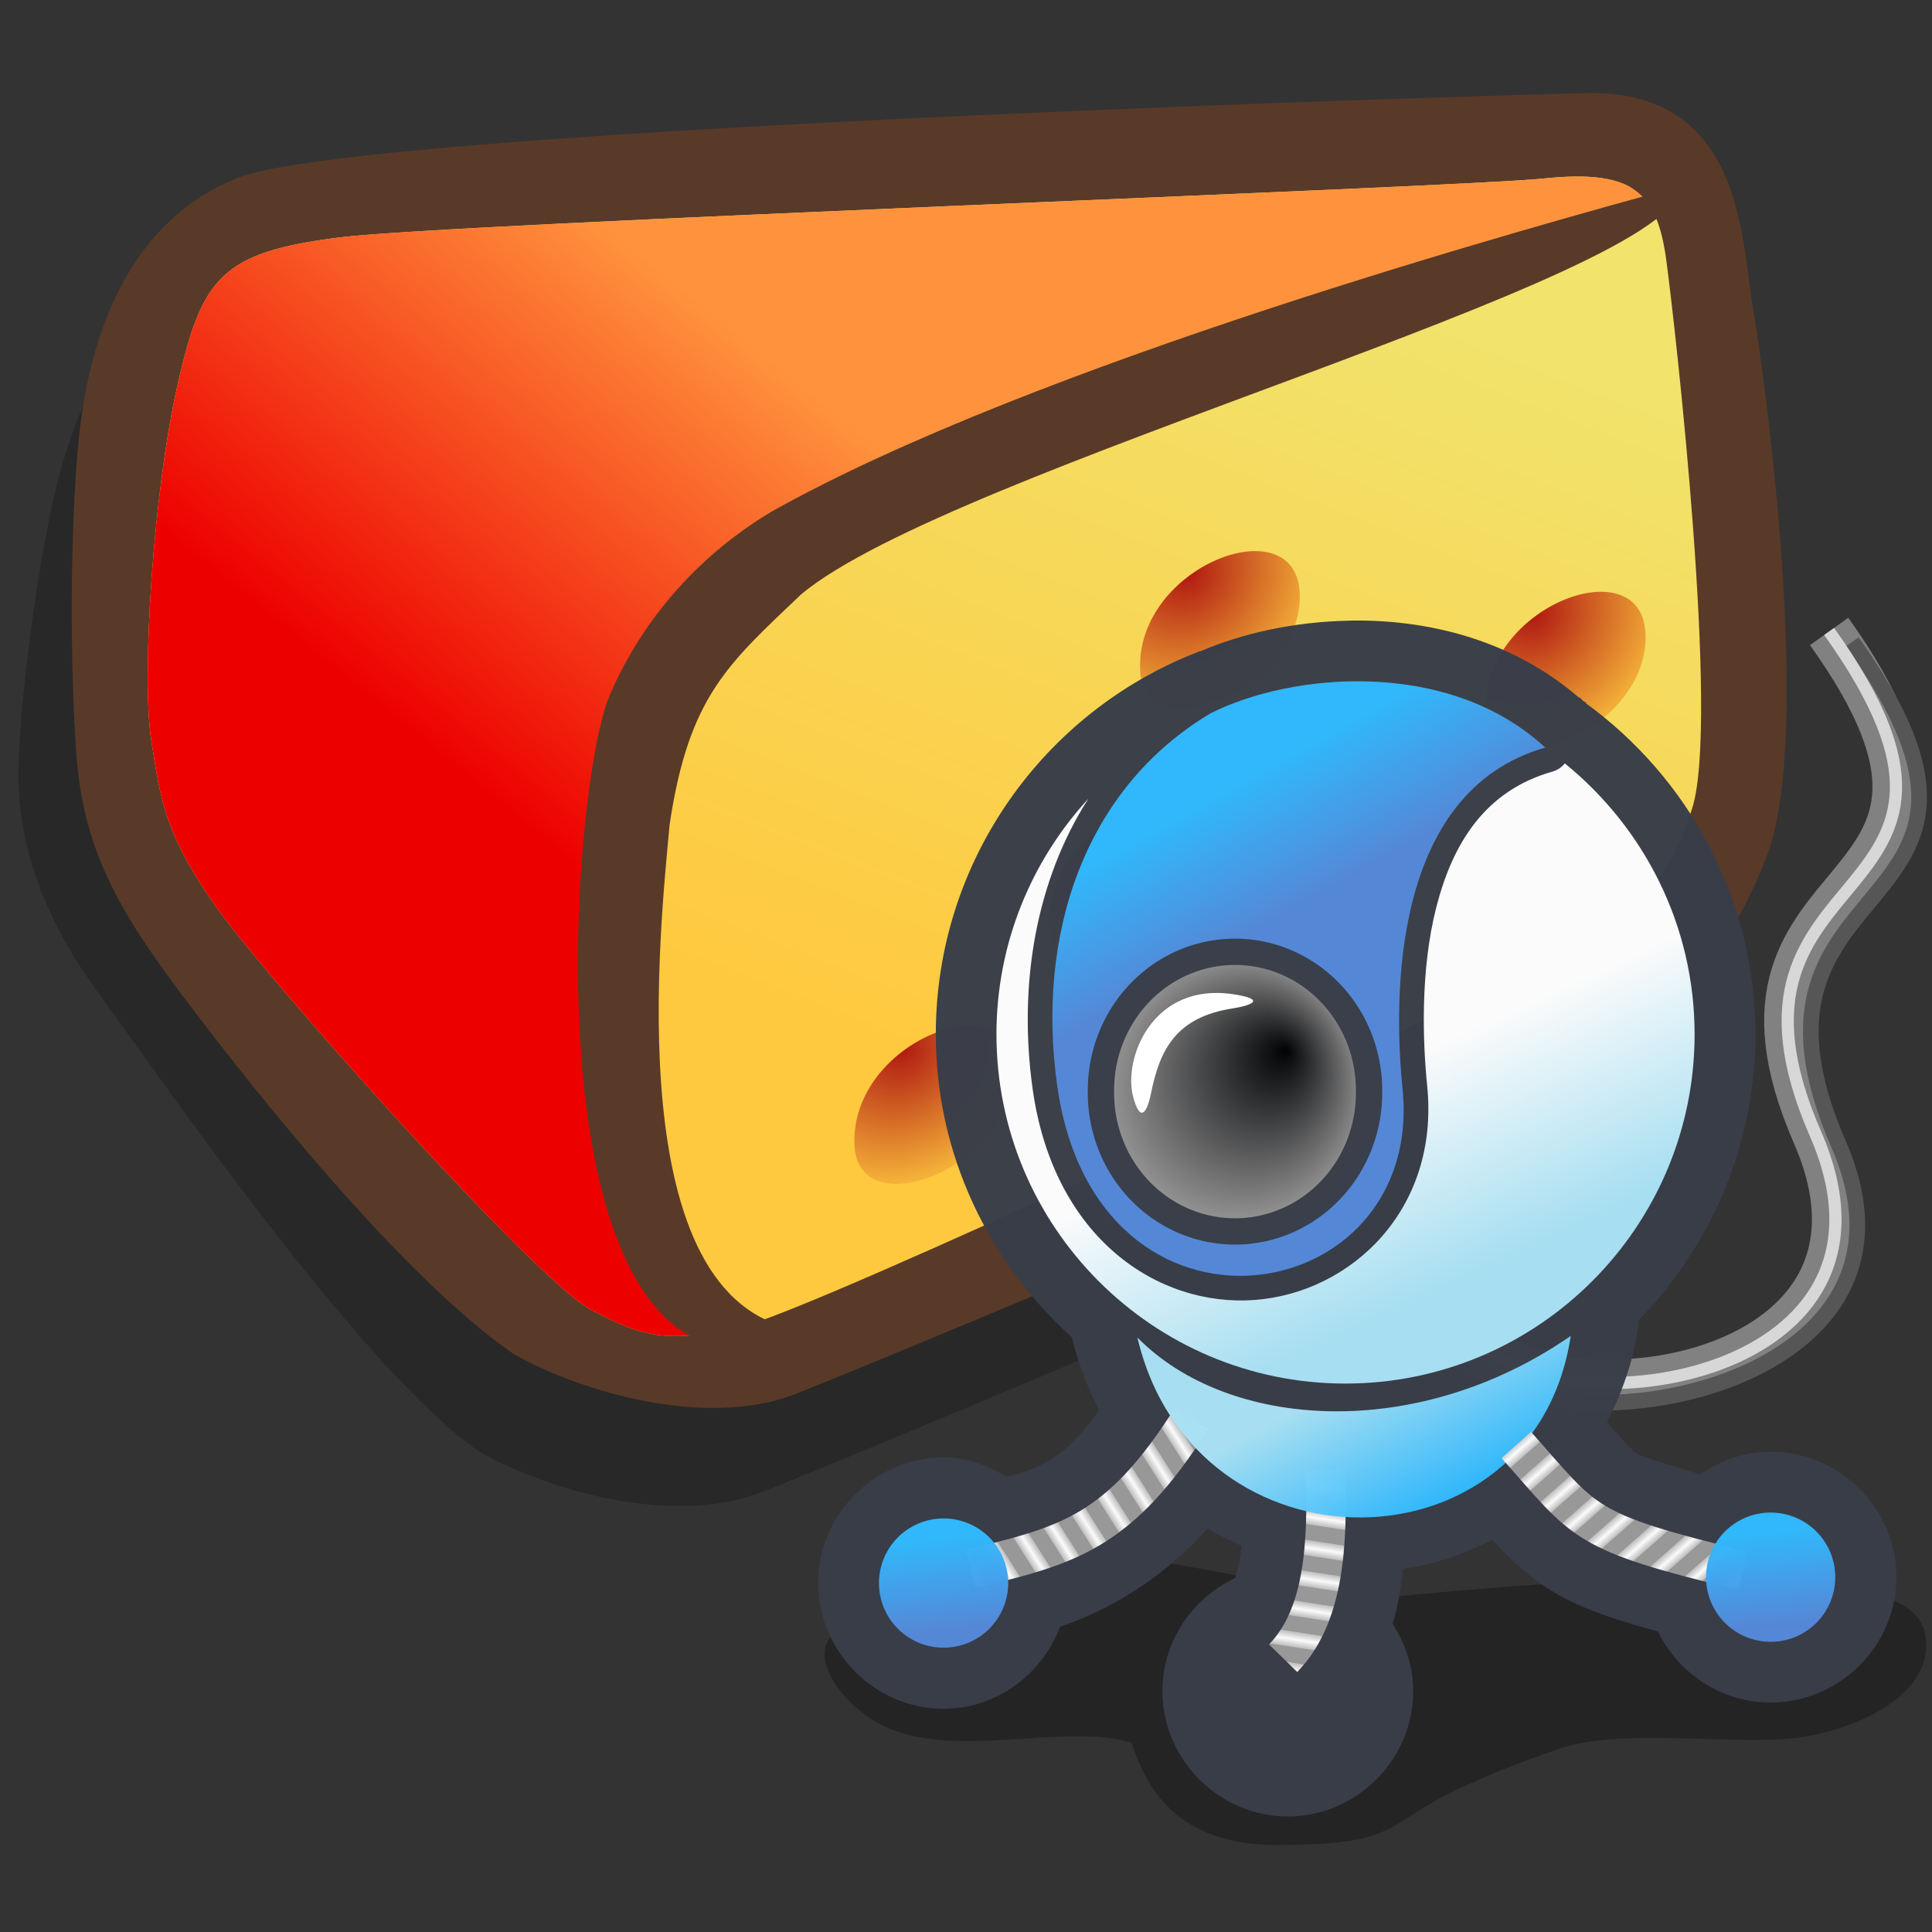 <?xml version="1.0" encoding="UTF-8" standalone="no"?>
<!-- Created with Sodipodi ("http://www.sodipodi.com/") -->
<svg
   xmlns:dc="http://purl.org/dc/elements/1.1/"
   xmlns:cc="http://creativecommons.org/ns#"
   xmlns:rdf="http://www.w3.org/1999/02/22-rdf-syntax-ns#"
   xmlns:svg="http://www.w3.org/2000/svg"
   xmlns="http://www.w3.org/2000/svg"
   xmlns:xlink="http://www.w3.org/1999/xlink"
   xmlns:sodipodi="http://sodipodi.sourceforge.net/DTD/sodipodi-0.dtd"
   xmlns:inkscape="http://www.inkscape.org/namespaces/inkscape"
   version="1"
   x="0"
   y="0"
   width="90"
   height="90"
   id="svg548"
   sodipodi:version="0.32"
   sodipodi:docname="cheese2.svg"
   sodipodi:docbase="/home/david/Desktop/config/icons"
   inkscape:version="0.46+devel"
   inkscape:output_extension="org.inkscape.output.svg.inkscape">
  <rect width="100%" height="100%" fill="#333333" stroke="none"/>
  <sodipodi:namedview
     id="base"
     inkscape:zoom="5.4333334"
     inkscape:cx="65.849016"
     inkscape:cy="45.542566"
     inkscape:window-width="1014"
     inkscape:window-height="724"
     inkscape:window-x="0"
     inkscape:window-y="1"
     inkscape:current-layer="svg548"
     showgrid="false"
     showguides="true"
     inkscape:guide-bbox="true" />
  <defs
     id="defs550">
    <linearGradient
       inkscape:collect="always"
       id="linearGradient3457">
      <stop
         style="stop-color:#b01911;stop-opacity:1"
         offset="0"
         id="stop3459" />
      <stop
         style="stop-color:#ffc93f;stop-opacity:1"
         offset="1"
         id="stop3461" />
    </linearGradient>
    <linearGradient
       id="linearGradient6345">
      <stop
         style="stop-color:#ff933d;stop-opacity:1"
         offset="0"
         id="stop6347" />
      <stop
         style="stop-color:#ed0000;stop-opacity:1"
         offset="1"
         id="stop6349" />
    </linearGradient>
    <linearGradient
       id="linearGradient6337">
      <stop
         style="stop-color:#f1e36c;stop-opacity:1"
         offset="0"
         id="stop6339" />
      <stop
         style="stop-color:#ffc93f;stop-opacity:1"
         offset="1"
         id="stop6341" />
    </linearGradient>
    <linearGradient
       inkscape:collect="always"
       xlink:href="#linearGradient6337"
       id="linearGradient3716"
       gradientUnits="userSpaceOnUse"
       gradientTransform="matrix(-1.616,0.153,0.153,1.616,289.381,-195.898)"
       x1="144.253"
       y1="123.346"
       x2="156.172"
       y2="147.016" />
    <linearGradient
       inkscape:collect="always"
       xlink:href="#linearGradient6345"
       id="linearGradient3718"
       gradientUnits="userSpaceOnUse"
       gradientTransform="matrix(-1.616,0.153,0.153,1.616,289.381,-195.898)"
       x1="170.065"
       y1="118.162"
       x2="181.094"
       y2="129.406" />
    <linearGradient
       id="linearGradient3413"
       inkscape:collect="always">
      <stop
         id="stop3415"
         offset="0"
         style="stop-color:#31baff;stop-opacity:1" />
      <stop
         id="stop3417"
         offset="1"
         style="stop-color:#558ada;stop-opacity:1" />
    </linearGradient>
    <linearGradient
       id="linearGradient3479"
       inkscape:collect="always">
      <stop
         id="stop3481"
         offset="0"
         style="stop-color:#a9e2f5;stop-opacity:1" />
      <stop
         id="stop3483"
         offset="1"
         style="stop-color:#31baff;stop-opacity:1" />
    </linearGradient>
    <linearGradient
       id="linearGradient3487"
       inkscape:collect="always">
      <stop
         id="stop3489"
         offset="0"
         style="stop-color:#ffffff;stop-opacity:1" />
      <stop
         id="stop3491"
         offset="1"
         style="stop-color:#a9e2f5;stop-opacity:1" />
    </linearGradient>
    <linearGradient
       id="linearGradient3495"
       inkscape:collect="always">
      <stop
         id="stop3497"
         offset="0"
         style="stop-color:#000000;stop-opacity:1" />
      <stop
         id="stop3499"
         offset="1"
         style="stop-color:#9b9a9a;stop-opacity:1" />
    </linearGradient>
    <linearGradient
       inkscape:collect="always"
       id="linearGradient3908">
      <stop
         style="stop-color:#ffffff;stop-opacity:1"
         offset="0"
         id="stop3910" />
      <stop
         id="stop3912"
         offset="0.475"
         style="stop-color:#c2c2c2;stop-opacity:1" />
      <stop
         id="stop3914"
         offset="0.515"
         style="stop-color:#9b9a9a;stop-opacity:1" />
      <stop
         style="stop-color:#9b9a9a;stop-opacity:1"
         offset="1"
         id="stop3916" />
    </linearGradient>
    <linearGradient
       inkscape:collect="always"
       xlink:href="#linearGradient3908"
       id="linearGradient2687"
       gradientUnits="userSpaceOnUse"
       gradientTransform="matrix(0.845,0,0,0.586,24.303,27.147)"
       spreadMethod="reflect"
       x1="56.339"
       y1="70.446"
       x2="57.118"
       y2="71.059" />
    <linearGradient
       inkscape:collect="always"
       xlink:href="#linearGradient3479"
       id="linearGradient2689"
       gradientUnits="userSpaceOnUse"
       gradientTransform="matrix(0.613,0,0,0.613,35.911,28.32)"
       x1="41.29"
       y1="60.327"
       x2="46.467"
       y2="70.302" />
    <radialGradient
       inkscape:collect="always"
       xlink:href="#linearGradient3495"
       id="radialGradient2691"
       gradientUnits="userSpaceOnUse"
       gradientTransform="matrix(1,0,0,1.033,0,-1.833)"
       cx="29.732"
       cy="55.446"
       fx="33.882"
       fy="52.207"
       r="10.804" />
    <linearGradient
       inkscape:collect="always"
       xlink:href="#linearGradient3413"
       id="linearGradient2693"
       gradientUnits="userSpaceOnUse"
       gradientTransform="matrix(0.613,0,0,0.613,35.911,28.32)"
       x1="30.178"
       y1="16.385"
       x2="35.103"
       y2="25.224" />
    <linearGradient
       inkscape:collect="always"
       xlink:href="#linearGradient3487"
       id="linearGradient2695"
       gradientUnits="userSpaceOnUse"
       gradientTransform="matrix(0.522,0,0,0.522,40.175,26.051)"
       x1="48.932"
       y1="44.362"
       x2="57.239"
       y2="62.31" />
    <linearGradient
       inkscape:collect="always"
       xlink:href="#linearGradient3908"
       id="linearGradient2697"
       gradientUnits="userSpaceOnUse"
       gradientTransform="matrix(0.613,0,0,0.613,36.896,25.146)"
       spreadMethod="reflect"
       x1="27.946"
       y1="70.536"
       x2="28.929"
       y2="69.911" />
    <linearGradient
       inkscape:collect="always"
       xlink:href="#linearGradient3908"
       id="linearGradient2699"
       gradientUnits="userSpaceOnUse"
       gradientTransform="matrix(0.613,0,0,0.613,36.896,25.146)"
       spreadMethod="reflect"
       x1="40.536"
       y1="72.054"
       x2="40.357"
       y2="73.214" />
    <radialGradient
       inkscape:collect="always"
       xlink:href="#linearGradient3457"
       id="radialGradient2707"
       gradientUnits="userSpaceOnUse"
       gradientTransform="matrix(1.291,1.258,-1.422,1.46,46.417,-74.24)"
       cx="43.719"
       cy="40.997"
       fx="43.719"
       fy="40.997"
       r="3.921" />
    <linearGradient
       inkscape:collect="always"
       xlink:href="#linearGradient3413"
       id="linearGradient2709"
       gradientUnits="userSpaceOnUse"
       x1="11.415"
       y1="76.185"
       x2="12.009"
       y2="81.58" />
  </defs>
  <g
     id="g3699"
     transform="matrix(0.949,0,0,0.949,-1.179,-8.339)">
    <use
       x="0"
       y="0"
       xlink:href="#path3431"
       id="use3447"
       transform="translate(8.098,8.098)"
       width="90"
       height="90" />
    <path
       sodipodi:nodetypes="czzzzzzzzzc"
       id="path554"
       style="font-size:12px;fill:#151515;fill-opacity:0.325;fill-rule:evenodd;stroke-width:1pt"
       d="m 24.789,80.057 c 2.738,1.578 9.174,3.833 13.95,1.937 4.955,-1.967 35.17,-14.524 38.846,-17.044 3.752,-2.573 8.253,-5.2 8.752,-9.377 0.492,-4.119 -0.13,-23.577 -0.707,-26.94 -0.577,-3.362 -0.497,-10.639 -8.201,-10.457 -7.704,0.182 -60.227,1.815 -66.133,4.149 -5.955,2.353 -7.33,10.27 -7.865,13.121 -0.529,2.815 -1.323,8.677 -1.285,11.585 0.036,2.787 0.922,6.4 3.852,10.393 2.872,3.914 12.868,18.536 18.791,22.633 z" />
    <path
       d="M 26.438,75.241 C 29.176,76.818 35.612,79.074 40.388,77.177 45.343,75.21 75.559,62.654 79.234,60.133 82.987,57.56 85.647,56.928 87.986,50.756 90.261,44.751 87.856,27.179 87.279,23.817 86.701,20.454 86.782,13.177 79.078,13.359 71.374,13.542 18.851,15.175 12.945,17.508 6.989,19.861 5.47,26.356 5.08,30.629 4.672,35.097 4.684,41.303 4.98,45.658 5.262,49.816 6.579,52.73 9.509,56.723 12.38,60.638 20.515,71.143 26.438,75.241 z"
       style="font-size:12px;fill:#593a28;fill-rule:evenodd;stroke-width:1pt"
       id="path4357"
       sodipodi:nodetypes="czzzzzzzzzc" />
    <path
       sodipodi:nodetypes="czzzzzzzzzz"
       id="path552"
       style="font-size:12px;fill:url(#linearGradient3716);fill-opacity:1;fill-rule:evenodd;stroke-width:1pt"
       d="m 30.236,73.067 c 2.572,1.359 3.754,1.687 7.453,0.832 3.506,-0.811 33.781,-14.974 38.725,-17.661 4.944,-2.688 6.472,-3.347 7.891,-7.767 1.362,-4.244 -0.829,-23.685 -1.273,-26.942 -0.446,-3.271 -1.62,-4.441 -5.99,-3.981 -4.171,0.441 -53.555,2.189 -59.144,2.895 -5.786,0.732 -6.739,1.959 -7.928,7.185 -1.231,5.411 -1.779,14.444 -1.308,17.454 0.441,2.813 0.618,4.561 3.13,8.133 2.613,3.714 15.779,18.445 18.443,19.853 z" />
    <path
       d="m 30.236,73.067 c 2.572,1.359 3.754,1.687 7.453,0.832 3.506,-0.811 -4.877,0.014 -5.79,-10.679 -0.899,-10.552 -2.801,-21.9 10.954,-29.229 13.731,-7.317 39.773,-15.219 39.251,-15.387 -0.501,-0.161 -0.693,-1.516 -5.062,-1.056 -4.171,0.441 -53.555,2.189 -59.144,2.895 -5.786,0.732 -6.739,1.959 -7.928,7.185 -1.231,5.411 -1.779,14.444 -1.308,17.454 0.441,2.813 0.618,4.561 3.13,8.133 2.613,3.714 15.779,18.445 18.443,19.853 z"
       style="font-size:12px;fill:url(#linearGradient3718);fill-opacity:1;fill-rule:evenodd;stroke-width:1pt"
       id="path2974"
       sodipodi:nodetypes="czzzzzzzzzz" />
    <path
       sodipodi:nodetypes="cccccccc"
       id="path553"
       style="font-size:12px;fill:#593a28;fill-rule:evenodd;stroke-width:1pt"
       d="m 83.757,17.922 c -0.176,4.521 -35.826,13.883 -43.19,20.041 -3.572,3.409 -5.509,4.98 -6.454,11.289 -0.43,4.821 -2.587,23.472 6.373,24.811 2.611,0.328 -0.828,1.17 -3.153,0.943 -9.791,-0.525 -8.205,-26.288 -6.275,-31.816 1.504,-3.686 4.269,-7.033 8.076,-9.299 12.856,-7.211 37.237,-13.962 44.623,-15.968 z" />
    <path
       sodipodi:nodetypes="css"
       id="path3431"
       d="m 42.274,45.305 c -0.2,-5.091 7.579,-8.009 7.831,-3.824 0.285,4.74 -7.666,8.022 -7.831,3.824 z"
       style="color:#000000;fill:url(#radialGradient2707);fill-opacity:1;fill-rule:evenodd;stroke:none;stroke-width:1.29;marker:none;marker-start:none;marker-mid:none;marker-end:none;visibility:visible;display:inline;overflow:visible;enable-background:accumulate" />
    <use
       height="90"
       width="90"
       transform="translate(14.934,-3.642)"
       id="use3441"
       xlink:href="#path3431"
       y="0"
       x="0" />
    <use
       x="0"
       y="0"
       xlink:href="#path3431"
       id="use3443"
       transform="translate(-4.012,10.917)"
       width="90"
       height="90" />
    <use
       height="90"
       width="90"
       transform="translate(0.911,19.669)"
       id="use3445"
       xlink:href="#path3431"
       y="0"
       x="0" />
    <use
       height="90"
       width="90"
       transform="translate(28.41,-10.927)"
       id="use3449"
       xlink:href="#path3431"
       y="0"
       x="0" />
    <use
       x="0"
       y="0"
       xlink:href="#path3431"
       id="use3451"
       transform="translate(31.909,-1.645)"
       width="90"
       height="90" />
    <use
       x="0"
       y="0"
       xlink:href="#path3431"
       id="use2547"
       transform="translate(14.934,-3.642)"
       width="90"
       height="90" />
    <use
       height="90"
       width="90"
       transform="translate(10.491,8.834)"
       id="use2549"
       xlink:href="#path3431"
       y="0"
       x="0" />
    <use
       height="90"
       width="90"
       transform="translate(22.27,10.307)"
       id="use2551"
       xlink:href="#path3431"
       y="0"
       x="0" />
  </g>
  <g
     id="g2711">
    <path
       sodipodi:nodetypes="cscsssssssss"
       id="path3948"
       d="m 39.037,75.86 c -1.742,1.415 0.571,3.697 1.855,4.405 3.362,1.855 8.677,-0.089 11.825,0.927 0.637,1.93 1.971,4.753 6.724,4.753 4.753,0 4.985,-0.58 7.072,-1.855 1.128,-0.689 3.478,-1.739 6.26,-2.666 2.782,-0.927 8.115,-0.116 10.898,-0.464 2.782,-0.348 6.46,-2.013 6.029,-4.753 -0.431,-2.739 -6.135,-2.242 -9.61,-2.483 -6.377,-0.441 -14.981,0.744 -16.707,0.744 -2.011,0 -11.914,-3.071 -18.646,-2.073 -2.196,0.326 -4.471,2.466 -5.7,3.464 z"
       style="opacity:0.98;color:#000000;fill:#000000;fill-opacity:0.294;fill-rule:evenodd;stroke:none;stroke-width:2;marker:none;marker-start:none;marker-mid:none;marker-end:none;visibility:visible;display:inline;overflow:visible;enable-background:accumulate" />
    <g
       transform="matrix(0.162,0.629,0.629,-0.162,27.389,18.599)"
       id="g1350">
      <path
         transform="translate(3.975,3.975)"
         sodipodi:nodetypes="css"
         id="path1347"
         d="M 77.508,41.167 C 85.174,45.426 88.013,71.218 68.99,68.139 47.048,64.633 57.918,87.161 34.353,78.076"
         style="fill:none;stroke:#818181;stroke-width:3.375;stroke-linecap:butt;stroke-linejoin:miter;stroke-opacity:1;stroke-dasharray:none" />
      <path
         transform="translate(5.11,5.394)"
         sodipodi:nodetypes="css"
         id="path1348"
         d="M 77.792,38.896 C 85.457,43.155 88.013,71.218 68.99,68.139 47.048,64.633 57.918,87.161 34.353,78.076"
         style="fill:none;stroke:#565656;stroke-width:1.125;stroke-linecap:butt;stroke-linejoin:miter;stroke-opacity:1;stroke-dasharray:none" />
      <path
         transform="translate(3.975,3.975)"
         sodipodi:nodetypes="css"
         id="path1349"
         d="M 77.508,41.167 C 85.174,45.426 88.013,71.218 68.99,68.139 47.048,64.633 57.918,87.161 34.353,78.076"
         style="fill:none;stroke:#d7d7d7;stroke-width:0.875;stroke-linecap:butt;stroke-linejoin:miter;stroke-opacity:1;stroke-dasharray:none" />
    </g>
    <path
       transform="matrix(0.613,0,0,0.613,35.911,28.32)"
       d="m 43.875,0.969 c -4.163,0.095 -8.034,0.946 -11.281,2.344 l 0,-0.031 c -0.053,0.02 -0.104,0.042 -0.156,0.062 -0.02,0.009 -0.042,0.022 -0.062,0.031 -11.629,4.533 -19.844,15.854 -19.844,29.031 0,9.14 4.035,17.317 10.344,23.031 0.473,2.016 1.214,3.843 2.062,5.531 -2.426,3.387 -4.022,4.299 -7.031,5.062 -1.417,-0.859 -2.989,-1.469 -4.781,-1.469 -5.216,0 -9.531,4.315 -9.531,9.531 0,5.216 4.28,9.563 9.531,9.562 4.061,0 7.47,-2.625 8.844,-6.219 3.892,-1.363 7.682,-3.585 11.219,-7.469 0.84,0.517 1.704,0.919 2.594,1.312 -0.133,1.015 -0.294,1.769 -0.5,2.438 -3.25,1.53 -5.531,4.804 -5.531,8.594 0,5.216 4.315,9.531 9.531,9.531 5.216,0 9.531,-4.315 9.531,-9.531 0,-1.877 -0.608,-3.608 -1.562,-5.094 0.424,-1.396 0.62,-2.79 0.781,-4.188 2.356,-0.359 4.647,-1.101 6.781,-2.219 1.353,1.472 2.746,2.819 4.656,3.969 2.172,1.307 4.79,2.144 7.938,3 1.55,3.188 4.816,5.406 8.562,5.406 5.216,0 9.563,-4.28 9.562,-9.531 0,-5.252 -4.347,-9.531 -9.562,-9.531 -1.986,0 -3.818,0.664 -5.344,1.719 -1.964,-0.601 -4.27,-1.255 -4.781,-1.562 -0.492,-0.296 -1.624,-1.673 -2.312,-2.406 1.118,-2.194 2.006,-4.572 2.375,-7.25 0.019,-0.166 0.03,-0.333 0.031,-0.5 5.483,-5.624 8.875,-13.285 8.875,-21.719 0,-10.328 -5.09,-19.488 -12.875,-25.156 l 0.031,-0.031 c -0.075,-0.069 -0.175,-0.089 -0.25,-0.156 -0.096,-0.069 -0.153,-0.183 -0.25,-0.25 l -0.031,0.031 c -5.173,-4.487 -11.695,-6.008 -17.562,-5.875 z"
       id="path3375"
       style="opacity:0.98;color:#000000;fill:#383e49;fill-opacity:1;stroke:none;stroke-width:3;marker:none;visibility:visible;display:inline;overflow:visible;enable-background:accumulate"
       inkscape:original="M 43.96875 5.59375 C 40.321669 5.6765381 36.881848 6.4645448 34.25 7.625 C 24.258724 11.430134 17.15625 21.084442 17.15625 32.40625 C 17.15625 47.04912 29.013379 58.937499 43.65625 58.9375 C 58.29912 58.9375 70.187503 47.049119 70.1875 32.40625 C 70.1875 23.391321 65.691925 15.419215 58.8125 10.625 C 54.686757 6.8209546 49.149948 5.4761377 43.96875 5.59375 z M 61.3125 54 C 49.713811 62.528824 34.327653 61.599171 27.375 54.3125 C 27.999167 57.018732 29.068957 59.318829 30.40625 61.25 C 25.742727 68.47823 22.673909 69.6433 16.9375 71.0625 C 16.037399 69.936657 14.677441 69.187499 13.125 69.1875 C 10.414286 69.1875 8.2187505 71.383035 8.21875 74.09375 C 8.21875 76.804464 10.414285 79.031251 13.125 79.03125 C 15.835714 79.03125 18.031251 76.804464 18.03125 74.09375 C 18.03125 74.019917 18.03448 73.948041 18.03125 73.875 C 23.646967 72.383519 27.74386 70.514303 32.40625 63.625 C 34.763461 65.987805 37.642932 67.518331 40.6875 68.21875 C 40.653887 71.89506 40.196305 75.165222 38.84375 77.4375 C 36.338974 77.660304 34.374999 79.750108 34.375 82.3125 C 34.375 85.023214 36.570536 87.218749 39.28125 87.21875 C 41.991964 87.21875 44.187501 85.023212 44.1875 82.3125 C 44.1875 80.569289 43.276624 79.059031 41.90625 78.1875 C 43.307608 75.434588 43.692359 72.089211 43.71875 68.65625 C 47.999716 68.881866 52.315472 67.547582 55.625 64.75 C 58.193658 67.646803 59.536367 69.405147 61.875 70.8125 C 63.894255 72.027657 66.572141 72.859583 71.09375 74 C 71.271999 76.548962 73.37472 78.562498 75.96875 78.5625 C 78.679464 78.5625 80.906254 76.366961 80.90625 73.65625 C 80.90625 70.945536 78.679467 68.750004 75.96875 68.75 C 74.189935 68.75 72.67411 69.707631 71.8125 71.125 C 67.406906 70.003874 64.993713 69.186505 63.4375 68.25 C 61.604494 67.146925 60.481527 65.661856 57.78125 62.625 L 57.625 62.75 C 59.507778 60.468064 60.821789 57.557201 61.3125 54 z "
       inkscape:radius="4.6395559"
       sodipodi:type="inkscape:offset" />
    <path
       sodipodi:nodetypes="cs"
       id="path3272"
       d="m 61.742,68.49 c 0.123,3.451 -0.056,6.799 -1.97,8.756"
       style="opacity:0.98;color:#000000;fill:none;stroke:url(#linearGradient2699);stroke-width:1.839;stroke-miterlimit:4;stroke-opacity:1;stroke-dasharray:none;marker:none;marker-start:none;marker-mid:none;marker-end:none;visibility:visible;display:inline;overflow:visible;enable-background:accumulate" />
    <path
       sodipodi:nodetypes="cs"
       id="path3268"
       d="m 55.503,66.082 c -3.393,5.363 -5.801,5.911 -10.289,7.005"
       style="opacity:0.98;color:#000000;fill:none;stroke:url(#linearGradient2697);stroke-width:1.839;stroke-miterlimit:4;stroke-opacity:1;stroke-dasharray:none;marker:none;marker-start:none;marker-mid:none;marker-end:none;visibility:visible;display:inline;overflow:visible;enable-background:accumulate" />
    <path
       id="path2488"
       d="m 72.895,35.562 c -0.149,0.185 -0.352,0.32 -0.588,0.385 -3.136,0.895 -4.637,3.344 -5.397,6.31 -0.76,2.966 -0.63,6.314 -0.426,8.338 0.578,5.748 -3.535,9.623 -8.034,9.962 -4.499,0.338 -9.376,-2.871 -10.347,-9.84 -0.674,-4.838 0.146,-9.683 2.597,-13.512 -2.654,2.893 -4.281,6.743 -4.281,10.976 0,8.975 7.276,16.271 16.251,16.271 8.975,0 16.271,-7.296 16.271,-16.271 0,-5.098 -2.371,-9.637 -6.046,-12.619 z"
       style="opacity:0.98;color:#000000;fill:url(#linearGradient2695);fill-opacity:1;fill-rule:evenodd;stroke:none;stroke-width:1.5;marker:none;marker-start:none;marker-mid:none;marker-end:none;visibility:visible;display:inline;overflow:visible;enable-background:accumulate" />
    <path
       sodipodi:nodetypes="cccss"
       id="path3260"
       d="M 65.336,50.725 C 64.913,46.522 64.793,36.877 71.985,34.825 67.488,30.667 60.19,31.316 56.394,33.228 50.492,36.746 48.27,43.559 49.245,50.551 51.062,63.591 66.377,61.081 65.336,50.725 z"
       style="opacity:0.98;color:#000000;fill:url(#linearGradient2693);fill-opacity:1;fill-rule:evenodd;stroke:none;stroke-width:1.5;marker:none;marker-start:none;marker-mid:none;marker-end:none;visibility:visible;display:inline;overflow:visible;enable-background:accumulate" />
    <path
       transform="matrix(0.578,0,0,0.578,40.346,18.804)"
       d="m 40.536,55.446 a 10.804,11.161 0 1 1 -21.607,0 10.804,11.161 0 1 1 21.607,0 z"
       sodipodi:ry="11.160714"
       sodipodi:rx="10.803572"
       sodipodi:cy="55.44643"
       sodipodi:cx="29.732143"
       id="path2486"
       style="opacity:0.98;color:#000000;fill:url(#radialGradient2691);fill-opacity:1;fill-rule:evenodd;stroke:#383e49;stroke-width:2.12;stroke-miterlimit:4;stroke-opacity:1;stroke-dasharray:none;marker:none;marker-start:none;marker-mid:none;marker-end:none;visibility:visible;display:inline;overflow:visible;enable-background:accumulate"
       sodipodi:type="arc" />
    <path
       sodipodi:nodetypes="ccc"
       id="path3266"
       d="M 52.984,62.306 C 55.643,73.606 71.488,73.387 73.171,62.232 65.996,67.198 57.203,66.601 52.984,62.306 z"
       style="opacity:0.98;color:#000000;fill:url(#linearGradient2689);fill-opacity:1;fill-rule:evenodd;stroke:none;stroke-width:1.5;marker:none;marker-start:none;marker-mid:none;marker-end:none;visibility:visible;display:inline;overflow:visible;enable-background:accumulate" />
    <path
       sodipodi:nodetypes="cs"
       id="path3270"
       d="m 70.634,67.312 c 3.276,3.684 3.023,4.032 10.564,5.858"
       style="opacity:0.98;color:#000000;fill:none;stroke:url(#linearGradient2687);stroke-width:1.839;stroke-miterlimit:4;stroke-opacity:1;stroke-dasharray:none;marker:none;marker-start:none;marker-mid:none;marker-end:none;visibility:visible;display:inline;overflow:visible;enable-background:accumulate" />
    <path
       transform="matrix(0.775,0,0,0.775,34.649,12.679)"
       d="m 15.893,78.795 a 3.884,3.884 0 1 1 -7.768,0 3.884,3.884 0 1 1 7.768,0 z"
       sodipodi:ry="3.8839285"
       sodipodi:rx="3.8839285"
       sodipodi:cy="78.79464"
       sodipodi:cx="12.008928"
       id="path3322"
       style="opacity:0.98;color:#000000;fill:url(#linearGradient2709);fill-opacity:1;fill-rule:evenodd;stroke:none;stroke-width:3;marker:none;marker-start:none;marker-mid:none;marker-end:none;visibility:visible;display:inline;overflow:visible;enable-background:accumulate"
       sodipodi:type="arc" />
    <use
       height="90"
       width="90"
       transform="translate(16.035,5.035)"
       id="use3326"
       xlink:href="#path3322"
       y="0"
       x="0" />
    <use
       height="90"
       width="90"
       transform="translate(38.528,-0.274)"
       id="use3328"
       xlink:href="#path3322"
       y="0"
       x="0" />
    <path
       sodipodi:nodetypes="cssss"
       id="path3940"
       d="m 52.789,51.107 c -0.484,-1.811 0.905,-5.342 4.632,-4.796 1.661,0.244 0.814,0.539 0.006,0.663 -2.684,0.414 -3.408,1.972 -3.81,3.959 -0.201,0.991 -0.52,1.324 -0.828,0.174 z"
       style="color:#000000;fill:#ffffff;fill-opacity:1;fill-rule:evenodd;stroke:none;stroke-width:2;marker:none;marker-start:none;marker-mid:none;marker-end:none;visibility:visible;display:inline;overflow:visible;enable-background:accumulate" />
  </g>
</svg>
